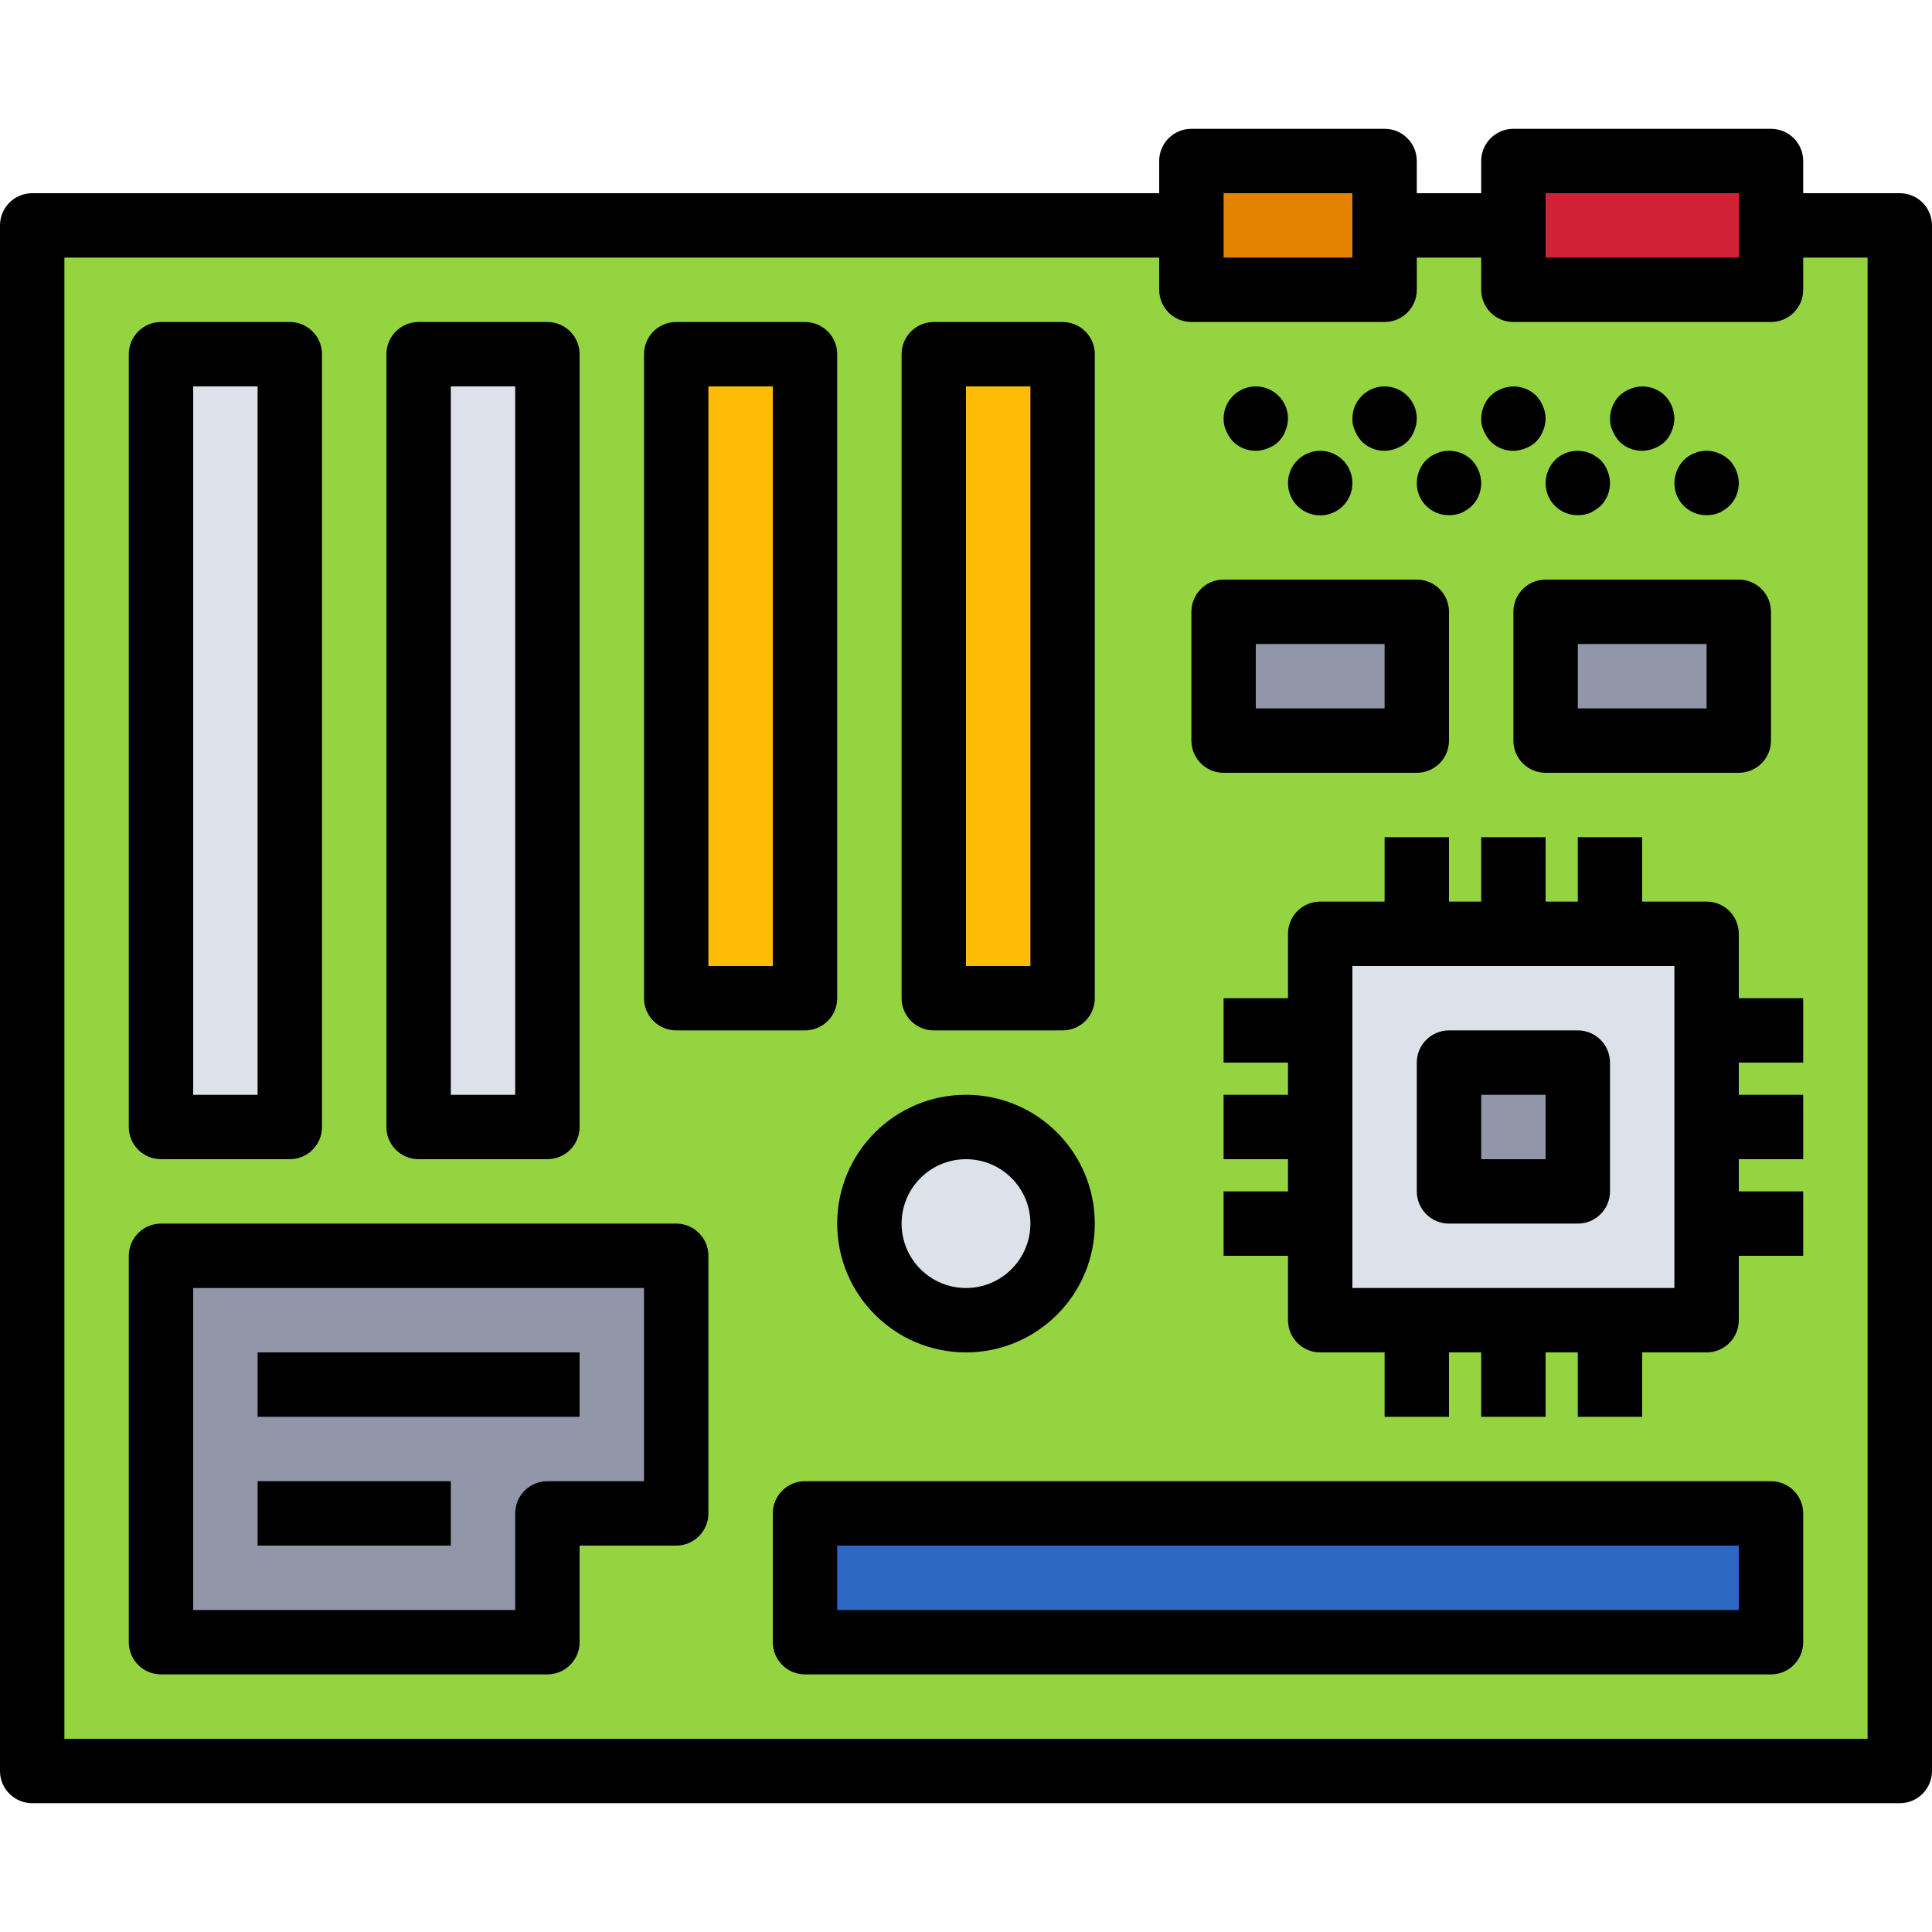 <svg height="480pt" viewBox="0 -31 480 479" width="480pt" xmlns="http://www.w3.org/2000/svg"><path d="m8 24.5h464v384h-464zm0 0" fill="#95d441"/><path d="m40 280.5h128v64h-32v32h-96zm0 0" fill="#9196a9"/><path d="m40 56.5h32v192h-32zm0 0" fill="#dce1ea"/><path d="m304 120.5h48v32h-48zm0 0" fill="#9196a9"/><path d="m376 8.5h64v32h-64zm0 0" fill="#d12136"/><path d="m200 344.5h240v32h-240zm0 0" fill="#2d67c4"/><path d="m296 8.5h48v32h-48zm0 0" fill="#e38100"/><path d="m328 200.5h96v96h-96zm0 0" fill="#dce1ea"/><path d="m104 56.5h32v192h-32zm0 0" fill="#dce1ea"/><path d="m168 56.5h32v160h-32zm0 0" fill="#ffbc05"/><path d="m232 56.5h32v160h-32zm0 0" fill="#ffbc05"/><path d="m264 272.5c0 13.254-10.746 24-24 24s-24-10.746-24-24 10.746-24 24-24 24 10.746 24 24zm0 0" fill="#dce1ea"/><path d="m360 232.5h32v32h-32zm0 0" fill="#9196a9"/><path d="m384 120.5h48v32h-48zm0 0" fill="#9196a9"/><path d="m472 16.5h-24v-8c0-4.418-3.582-8-8-8h-64c-4.418 0-8 3.582-8 8v8h-16v-8c0-4.418-3.582-8-8-8h-48c-4.418 0-8 3.582-8 8v8h-280c-4.418 0-8 3.582-8 8v384c0 4.418 3.582 8 8 8h464c4.418 0 8-3.582 8-8v-384c0-4.418-3.582-8-8-8zm-88 0h48v16h-48zm-80 0h32v16h-32zm160 384h-448v-368h272v8c0 4.418 3.582 8 8 8h48c4.418 0 8-3.582 8-8v-8h16v8c0 4.418 3.582 8 8 8h64c4.418 0 8-3.582 8-8v-8h16zm0 0"/><path d="m168 272.5h-128c-4.418 0-8 3.582-8 8v96c0 4.418 3.582 8 8 8h96c4.418 0 8-3.582 8-8v-24h24c4.418 0 8-3.582 8-8v-64c0-4.418-3.582-8-8-8zm-8 64h-24c-4.418 0-8 3.582-8 8v24h-80v-80h112zm0 0"/><path d="m40 256.5h32c4.418 0 8-3.582 8-8v-192c0-4.418-3.582-8-8-8h-32c-4.418 0-8 3.582-8 8v192c0 4.418 3.582 8 8 8zm8-192h16v176h-16zm0 0"/><path d="m304 160.5h48c4.418 0 8-3.582 8-8v-32c0-4.418-3.582-8-8-8h-48c-4.418 0-8 3.582-8 8v32c0 4.418 3.582 8 8 8zm8-32h32v16h-32zm0 0"/><path d="m440 336.5h-240c-4.418 0-8 3.582-8 8v32c0 4.418 3.582 8 8 8h240c4.418 0 8-3.582 8-8v-32c0-4.418-3.582-8-8-8zm-8 32h-224v-16h224zm0 0"/><path d="m306.32 78.18c2.289 2.289 5.742 2.957 8.719 1.68 2.012-.727 3.594-2.309 4.32-4.32.41-.961.629-1.992.641-3.039 0-4.418-3.582-8-8-8s-8 3.582-8 8c-.027 1.051.191 2.09.641 3.039.406.969.977 1.863 1.68 2.641zm0 0"/><path d="m338.32 78.18c2.289 2.289 5.742 2.957 8.719 1.68 2.012-.727 3.594-2.309 4.32-4.32.41-.961.629-1.992.641-3.039 0-4.418-3.582-8-8-8s-8 3.582-8 8c-.027 1.051.191 2.09.641 3.039.406.969.977 1.863 1.68 2.641zm0 0"/><path d="m370.32 78.18c2.289 2.289 5.742 2.957 8.719 1.68 2.012-.727 3.594-2.309 4.32-4.32.852-1.938.852-4.141 0-6.078-.387-.98-.957-1.875-1.68-2.641-2.301-2.27-5.742-2.934-8.719-1.68-.98.387-1.875.957-2.641 1.68-1.465 1.531-2.293 3.562-2.32 5.68-.027 1.051.191 2.09.641 3.039.406.969.977 1.863 1.68 2.641zm0 0"/><path d="m402.32 78.18c2.289 2.289 5.742 2.957 8.719 1.68 2.012-.727 3.594-2.309 4.32-4.32.41-.961.629-1.992.641-3.039-.031-2.117-.859-4.148-2.32-5.68-2.301-2.27-5.742-2.934-8.719-1.68-.98.387-1.875.957-2.641 1.68-1.465 1.531-2.293 3.562-2.32 5.68-.027 1.051.191 2.09.641 3.039.406.969.977 1.863 1.68 2.641zm0 0"/><path d="m322.32 94.18c2.289 2.309 5.746 3 8.746 1.754 3.004-1.246 4.953-4.184 4.934-7.434 0-4.418-3.582-8-8-8s-8 3.582-8 8c-.02 2.129.816 4.176 2.32 5.68zm0 0"/><path d="m354.32 94.18c1.504 1.504 3.551 2.34 5.68 2.32 1.039.012 2.074-.176 3.039-.559.973-.438 1.863-1.031 2.641-1.762 1.504-1.508 2.34-3.551 2.32-5.68-.031-2.117-.859-4.148-2.32-5.68-1.914-1.887-4.645-2.695-7.281-2.16-.5.086-.984.25-1.438.48-.512.176-1 .418-1.449.719-.414.297-.812.617-1.191.961-1.48 1.52-2.312 3.559-2.32 5.68-.02 2.129.816 4.176 2.32 5.68zm0 0"/><path d="m386.32 94.18c1.504 1.504 3.551 2.34 5.68 2.32 1.039.012 2.074-.176 3.039-.559.957-.469 1.844-1.059 2.641-1.762 1.504-1.508 2.34-3.551 2.32-5.68-.031-2.117-.859-4.148-2.32-5.68-.395-.363-.82-.684-1.281-.961-.406-.316-.867-.559-1.359-.719-.477-.242-.996-.406-1.527-.48-2.609-.523-5.309.285-7.199 2.16-1.461 1.531-2.289 3.562-2.312 5.68-.02 2.129.816 4.176 2.32 5.68zm0 0"/><path d="m418.32 94.18c1.504 1.504 3.551 2.34 5.68 2.32 1.039.012 2.074-.176 3.039-.559.965-.449 1.855-1.043 2.641-1.762 1.504-1.508 2.34-3.551 2.32-5.68-.031-2.117-.859-4.148-2.32-5.68-.383-.344-.781-.664-1.199-.961-.445-.301-.93-.543-1.441-.719-.453-.23-.938-.391-1.438-.48-2.637-.539-5.367.273-7.281 2.16-1.465 1.531-2.293 3.562-2.32 5.68-.02 2.129.816 4.176 2.32 5.68zm0 0"/><path d="m64 304.5h80v16h-80zm0 0"/><path d="m64 336.5h48v16h-48zm0 0"/><path d="m432 200.5c0-4.418-3.582-8-8-8h-16v-16h-16v16h-8v-16h-16v16h-8v-16h-16v16h-16c-4.418 0-8 3.582-8 8v16h-16v16h16v8h-16v16h16v8h-16v16h16v16c0 4.418 3.582 8 8 8h16v16h16v-16h8v16h16v-16h8v16h16v-16h16c4.418 0 8-3.582 8-8v-16h16v-16h-16v-8h16v-16h-16v-8h16v-16h-16zm-16 88h-80v-80h80zm0 0"/><path d="m104 256.5h32c4.418 0 8-3.582 8-8v-192c0-4.418-3.582-8-8-8h-32c-4.418 0-8 3.582-8 8v192c0 4.418 3.582 8 8 8zm8-192h16v176h-16zm0 0"/><path d="m168 224.5h32c4.418 0 8-3.582 8-8v-160c0-4.418-3.582-8-8-8h-32c-4.418 0-8 3.582-8 8v160c0 4.418 3.582 8 8 8zm8-160h16v144h-16zm0 0"/><path d="m232 224.5h32c4.418 0 8-3.582 8-8v-160c0-4.418-3.582-8-8-8h-32c-4.418 0-8 3.582-8 8v160c0 4.418 3.582 8 8 8zm8-160h16v144h-16zm0 0"/><path d="m240 304.5c17.672 0 32-14.328 32-32s-14.328-32-32-32-32 14.328-32 32 14.328 32 32 32zm0-48c8.836 0 16 7.164 16 16s-7.164 16-16 16-16-7.164-16-16 7.164-16 16-16zm0 0"/><path d="m360 272.5h32c4.418 0 8-3.582 8-8v-32c0-4.418-3.582-8-8-8h-32c-4.418 0-8 3.582-8 8v32c0 4.418 3.582 8 8 8zm8-32h16v16h-16zm0 0"/><path d="m384 112.5c-4.418 0-8 3.582-8 8v32c0 4.418 3.582 8 8 8h48c4.418 0 8-3.582 8-8v-32c0-4.418-3.582-8-8-8zm40 32h-32v-16h32zm0 0"/></svg>